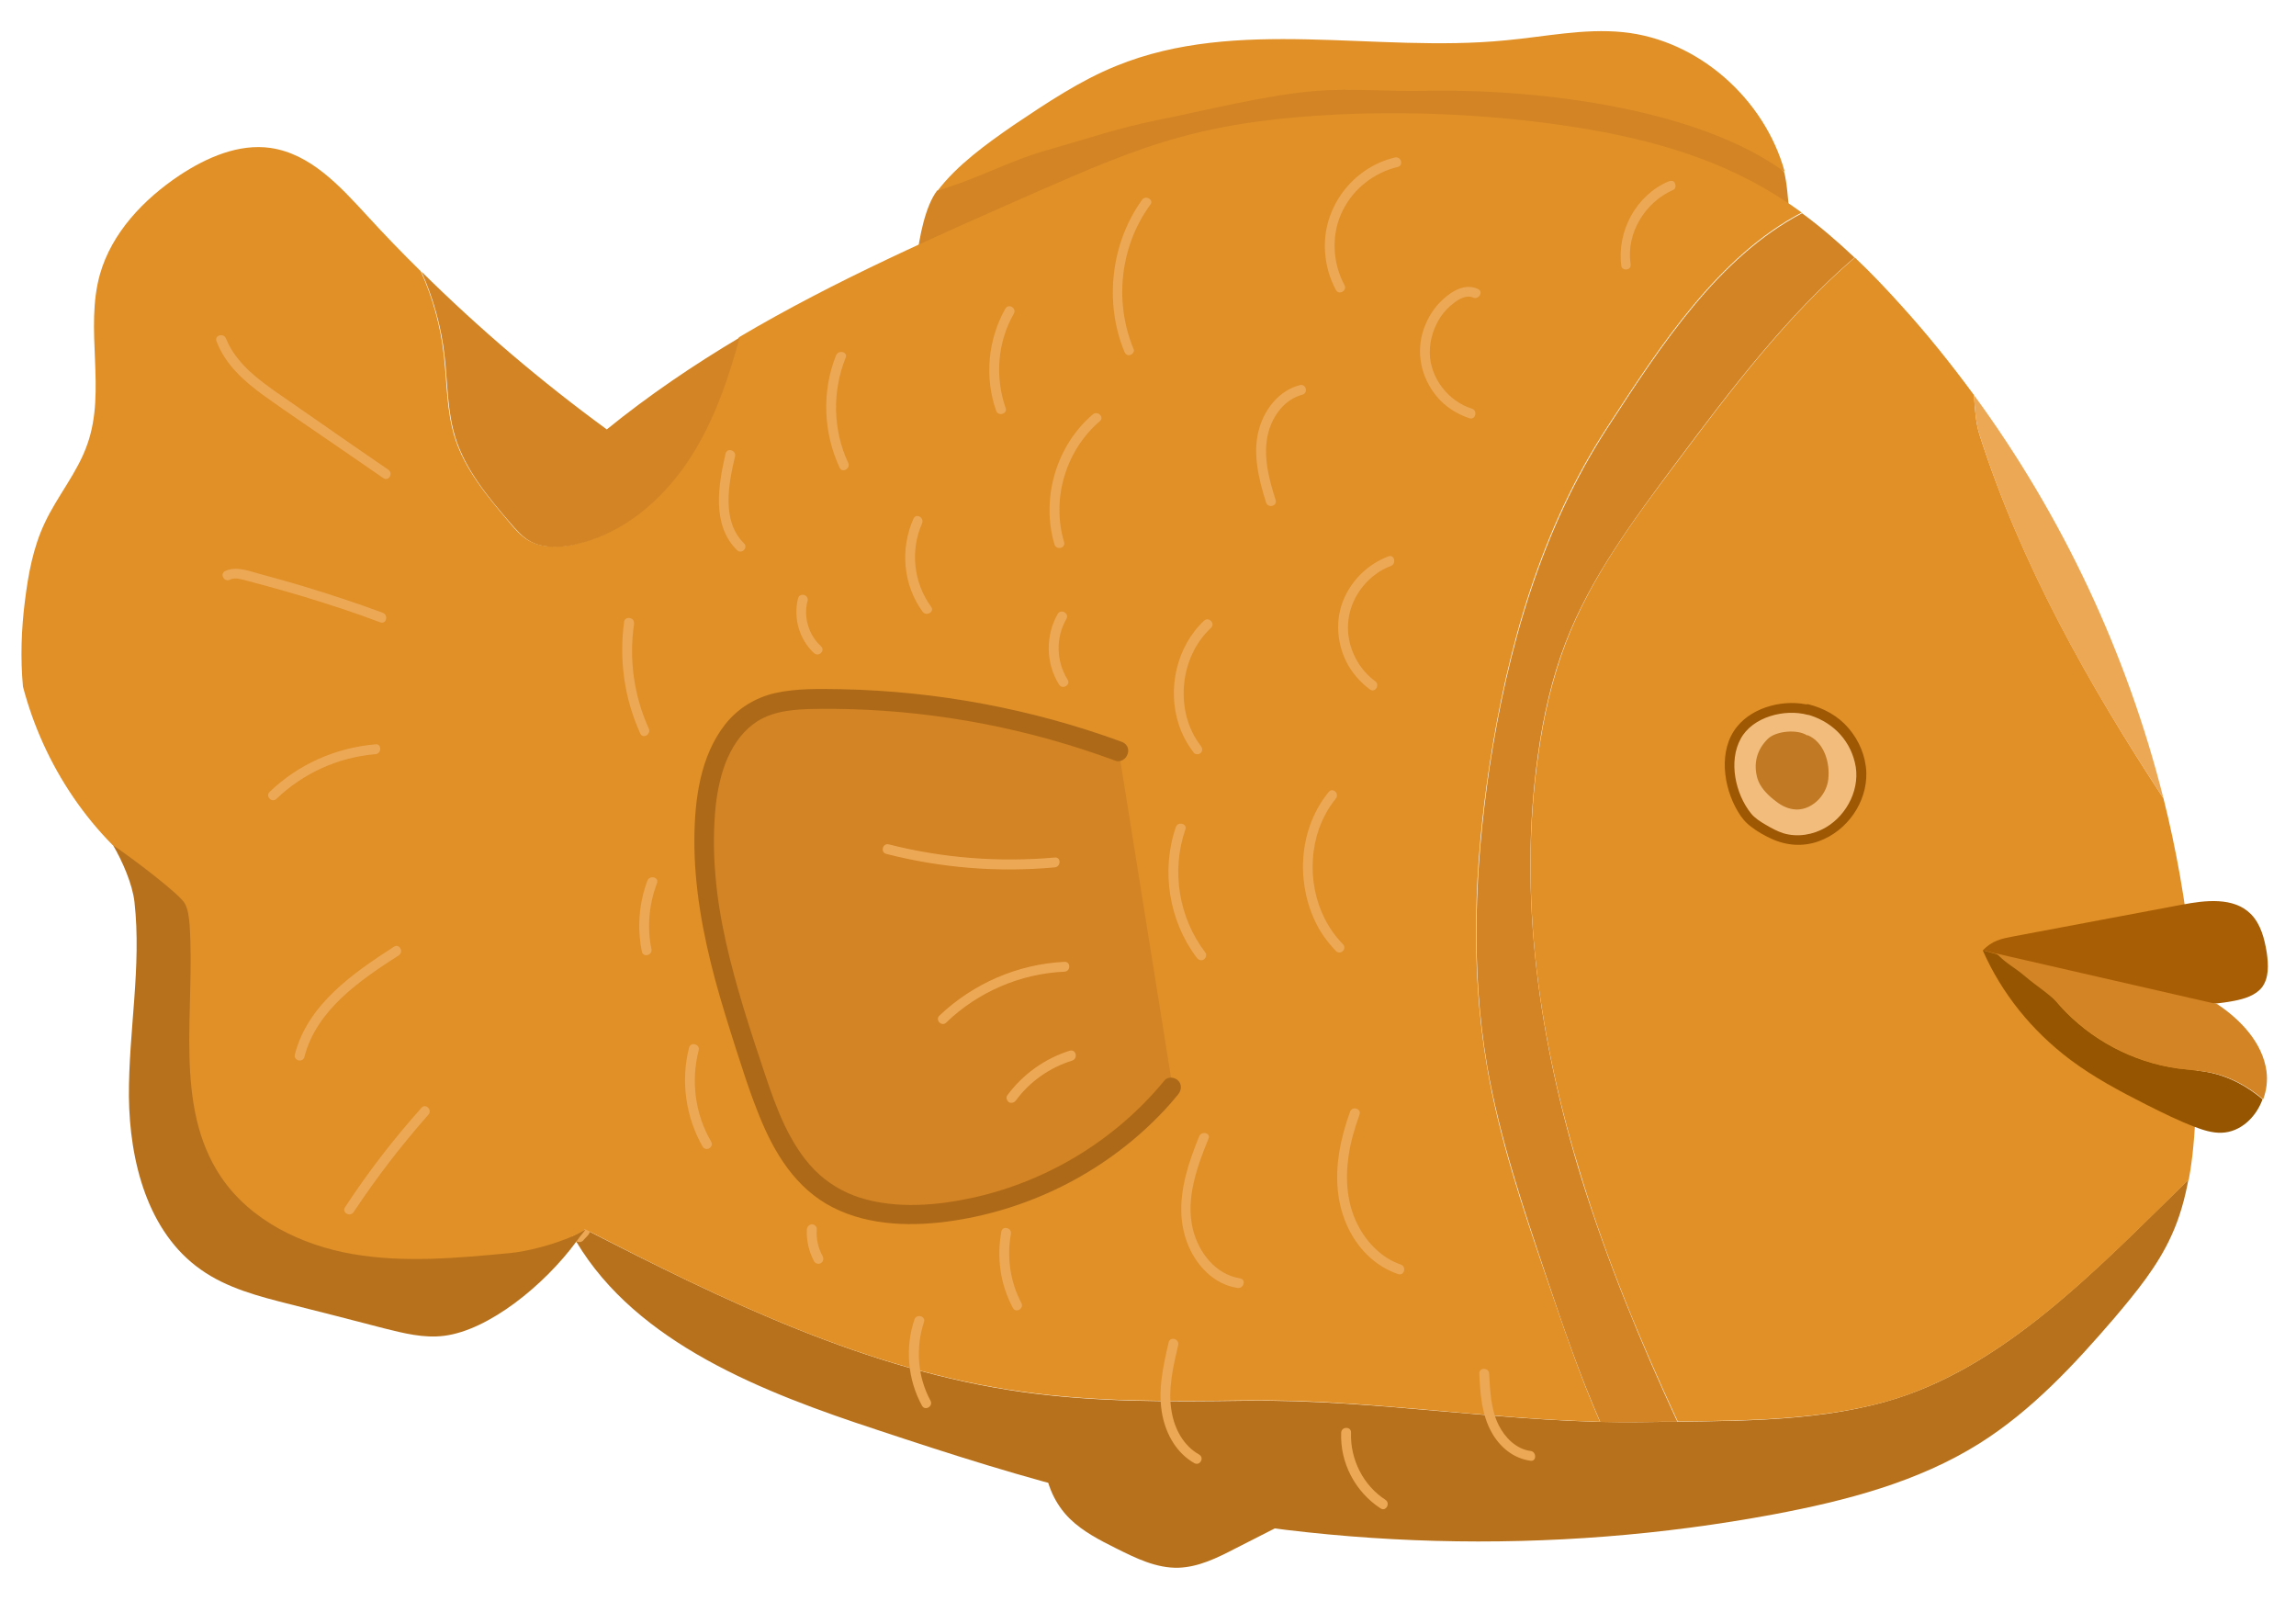 <?xml version="1.0" encoding="utf-8"?>
<!-- Generator: Adobe Illustrator 28.3.0, SVG Export Plug-In . SVG Version: 6.00 Build 0)  -->
<svg version="1.1" id="Layer_1" xmlns="http://www.w3.org/2000/svg" xmlns:xlink="http://www.w3.org/1999/xlink" x="0px" y="0px"
	 viewBox="0 0 700 488" style="enable-background:new 0 0 700 488;" xml:space="preserve">
<style type="text/css">
	.st0{fill:#E09027;}
	.st1{fill:#D38424;}
	.st2{fill:#B7711C;}
	.st3{fill:#EDA856;}
	.st4{fill:#AD6918;}
	.st5{fill:#F2BD7C;}
	.st6{fill:#9E5702;}
	.st7{fill:#C17923;}
	.st8{fill:#A85E05;}
	.st9{fill:#965500;}
</style>
<g>
	<g>
		<path class="st0" d="M285.8,58.2c12.4-3.5,24.7-7.1,37.1-10.6c11.3-3.2,22.6-6.5,34.1-8.8c15-3,30.3-4.3,45.6-5.6
			c10.4-0.8,20.7-1.7,31.1-1.9c37.7-0.8,75.6,6.5,110.4,21c-6.1-22.1-26.3-40.2-49.3-42.5c-11.9-1.2-23.8,1.4-35.8,2.5
			c-39.7,3.9-81.7-7.3-118.7,7.8c-11.1,4.5-21.2,11.3-31.2,18C300.7,43.9,291.8,50.3,285.8,58.2z"/>
	</g>
	<g>
		<path class="st1" d="M279.5,78.7l266-14c-0.3-3.2-0.7-9.3-1.6-12.4c-25.4-18.6-72.7-25.4-110.4-24.6c-10.4,0.2-21.6-0.8-32,0
			c-15.3,1.2-34,6-49,9c-11.5,2.3-21.7,5.8-33,9c-12.4,3.5-21.4,8.9-33.8,12.4C282,63,280.3,72.5,279.5,78.7z"/>
	</g>
	<g>
		<path class="st2" d="M175.7,378.5c18.5,31,56.8,45.9,91.8,57.4c22.3,7.4,44.7,14.6,67.5,20.1c67.2,16.4,137.9,18.3,205.9,5.6
			c21.8-4.1,43.8-9.8,62.6-21.6c15.9-10,28.9-24,41.1-38.2c6.6-7.8,13.2-15.8,17.4-25.1c2.5-5.4,4.1-11.2,5.2-17.1
			c-27.8,27.1-56.5,57.7-92.4,67.7c-23.1,6.5-49.2,5.8-73.2,6.2c-40.7,0.7-81.5-7.1-122.2-6.5c-22.7,0.3-45.4,0.5-67.9-2.7
			c-47.1-6.6-90.8-27.8-133.2-49.6C177.5,375.9,176.7,377.2,175.7,378.5z"/>
	</g>
	<g>
		<path class="st0" d="M482.3,359.3c7.8,25.4,18,49.9,29.2,74c21.2-0.2,43.4-0.5,63.4-6c35.9-10.1,64.7-40.6,92.4-67.7
			c1.3-6.9,1.8-13.9,2.1-20.9c1.4-32.1-2-64.2-9.8-95.3c0,0,0,0,0,0c-22.8-34.8-43.4-71.3-56.1-110.9c-1.1-3.5-1.4-7.7-1.7-12.1
			c-6.9-9.4-14.2-18.5-22-27.1c-4.6-5.1-9.3-10.1-14.3-14.8c-20.9,18-37.9,40.5-54.5,62.7c-12.9,17.2-25.9,34.6-33.6,54.7
			c-4.2,11-6.8,22.5-8.4,34.1C462.8,273.2,469.3,317.6,482.3,359.3z"/>
	</g>
	<g>
		<path class="st0" d="M174.7,376.7c0.2,0.3,0.3,0.6,0.5,0.8c0.2,0.3,0.3,0.6,0.5,0.9c0.9-1.2,1.6-2.3,2.4-3.5
			c-0.3,0.2-0.5,0.3-0.8,0.5C176.5,375.9,175.6,376.3,174.7,376.7z"/>
	</g>
	<g>
		<path class="st2" d="M176.7,377c0.9-0.9,1.8-1.6,1.8-2.3c-0.2,0.1-0.3,0.2-0.5,0.3C177.7,375.7,177.2,376.4,176.7,377z"/>
		<g>
			<path class="st3" d="M177.8,378.1c0.9-1,2.2-1.9,2.2-3.4c0-0.5-0.3-1-0.7-1.3c-0.5-0.3-1.1-0.3-1.5,0c-0.1,0.1-0.2,0.1-0.3,0.2
				c-0.1,0-0.1,0.1-0.2,0.1c-0.2,0.2-0.4,0.4-0.6,0.6c-0.1,0.2-0.3,0.4-0.4,0.7c-0.3,0.4-0.6,0.9-0.9,1.3c-0.1,0.2-0.2,0.4-0.2,0.6
				c0,0.2,0,0.4,0,0.6c0.1,0.3,0.4,0.7,0.7,0.9c0.3,0.2,0.8,0.3,1.2,0.2c0.1-0.1,0.2-0.1,0.4-0.2c0.2-0.1,0.4-0.3,0.5-0.5
				c0.5-0.7,0.9-1.3,1.3-2c-0.2,0.2-0.4,0.4-0.5,0.5c0.2-0.1,0.3-0.2,0.5-0.3c-0.8-0.4-1.5-0.9-2.3-1.3c0,0,0,0.1,0,0.1
				c0-0.1,0-0.3,0.1-0.4c0,0.1,0,0.2-0.1,0.3c0.1-0.1,0.1-0.2,0.2-0.4c-0.1,0.1-0.2,0.3-0.3,0.4c0.1-0.1,0.2-0.2,0.2-0.3
				c-0.4,0.6-1,1-1.5,1.5c-0.3,0.3-0.4,0.7-0.4,1.1c0,0.4,0.2,0.8,0.4,1.1c0.3,0.3,0.7,0.5,1.1,0.4
				C177.1,378.5,177.5,378.4,177.8,378.1z"/>
		</g>
	</g>
	<g>
		<path class="st0" d="M7,209.3L7,209.3c6.3,24,20.8,45.9,41.6,60.3c2.5,1.8,5.3,3.5,6.7,6.2c1,2,1.3,4.2,1.4,6.4
			c1.9,26.8-5.4,56.6,10.2,78.9c9.5,13.5,25.9,21.3,42.6,24.1c16.7,2.8,33.7,1.3,50.5-0.3c4.8-0.4,11.4-4.2,15.1-7.3
			c-0.2-0.3-0.3-0.6-0.5-0.8c0.9-0.4,1.8-0.8,2.6-1.3c0.3-0.1,0.5-0.3,0.8-0.5h0c0.1-0.1,0.2-0.2,0.2-0.4
			c42.4,21.9,86,43,133.2,49.6c22.5,3.2,45.2,3,67.9,2.7c36.2-0.5,72.4,5.6,108.5,6.5c-6.3-14.4-11.3-29.3-16.4-44.2
			c-7.2-21.1-14.4-42.4-18.1-64.4c-5.1-30-3.8-60.7,0.7-90.8c5.5-36.5,15.8-72.9,36-103.8c16.4-25.2,33.9-52.1,59.3-65.4
			c-3.8-2.8-7.7-5.3-11.7-7.6c-19.8-11.4-42.7-16.6-65.4-19.6c-21.4-2.8-43-3.7-64.6-2.7c-16.1,0.8-32.3,2.6-47.8,6.9
			c-14.7,4-28.6,10.1-42.6,16.2c-31.2,13.7-62.7,27.5-91.9,44.8c-3.2,11.7-7,23.1-13.1,33.5c-7.1,12.1-17.7,22.8-30.7,27.7
			c0,0-0.1,0-0.1,0c-1.9,0.7-3.9,1.3-5.9,1.8c-0.4,0.1-0.8,0.2-1.2,0.3c-4.3,0.8-9,0.9-12.9-1.2c-2.5-1.4-4.5-3.7-6.3-5.9
			c-6.6-7.8-13.3-15.8-16.4-25.5c-2.6-8.2-2.4-16.9-3.4-25.4c-1-8.8-3.4-17.4-7-25.4c-5.7-5.6-11.2-11.3-16.5-17.1
			c-8.2-8.9-17.1-18.7-29.3-20.5C72.8,43.7,63,48,54.8,53.4C43.7,60.8,34.1,71,30.5,83.5c-4.8,16.9,2,35.5-3.9,52
			c-3,8.6-9.2,15.8-13,24c-3.5,7.4-5,15.6-6,23.7C6.5,191.8,6.2,200.7,7,209.3z"/>
	</g>
	<g>
		<path class="st0" d="M174.7,376.7c0.2,0.3,0.3,0.6,0.5,0.8c0.9-0.8,1.6-1.5,2.1-2.1C176.5,375.9,175.6,376.3,174.7,376.7z"/>
	</g>
	<g>
		<path class="st1" d="M128.5,82.8c3.6,8.1,6,16.7,7,25.4c1,8.5,0.8,17.2,3.4,25.4c3.1,9.7,9.8,17.8,16.4,25.5
			c1.9,2.2,3.8,4.5,6.3,5.9c3.8,2.1,8.6,2,12.9,1.2c0.4-0.1,0.8-0.2,1.2-0.3c2-0.5,4-1,5.9-1.8c0,0,0.1,0,0.1,0
			c13-4.9,23.6-15.5,30.7-27.7c6.1-10.4,9.9-21.8,13.1-33.5c-14.1,8.4-27.7,17.6-40.5,28C165,116.3,146.1,100.2,128.5,82.8z"/>
	</g>
	<g>
		<path class="st2" d="M392.6,463.9c-5.4,2.7-10.7,5.5-16.1,8.2c-5.4,2.8-11.1,5.6-17.2,5.8c-6.7,0.2-13-2.9-19-5.9
			c-5-2.5-10.1-5.1-14.1-9c-4.6-4.5-7.4-10.8-7.7-17.3"/>
	</g>
	<g>
		<path class="st1" d="M341.1,229c-29.2-10.8-60.4-16.2-91.5-15.9c-6.5,0.1-13.2,0.4-18.9,3.5c-10.1,5.5-14.2,18-15.3,29.5
			c-2.7,27.4,6.1,54.5,14.7,80.7c4.4,13.4,9.5,27.8,21.1,36c10.1,7.2,23.4,8.3,35.8,6.9c27.2-3,53.1-17,70.5-38.2"/>
		<g>
			<path class="st4" d="M341.9,226.1c-27.3-10-56.2-15.4-85.3-16c-6.8-0.1-13.8-0.3-20.4,1.2c-6,1.4-11.3,4.7-15.1,9.5
				c-7.6,9.7-9.3,22.8-9.4,34.8c-0.1,14.6,2.6,29.2,6.4,43.3c1.9,7,4.1,14,6.3,20.9c2,6.1,3.9,12.3,6.3,18.3
				c4.3,11.3,10.4,22.4,21.1,28.8c11,6.5,24.5,7.1,36.8,5.5c24.4-3.2,47.5-14.6,64.7-32.2c2.1-2.1,4-4.3,5.9-6.6c1-1.2,1.2-3,0-4.2
				c-1.1-1.1-3.2-1.3-4.2,0c-14.7,17.9-35.3,30.5-57.9,35.6c-11.3,2.5-23.7,3.6-34.9,0.1c-5.3-1.7-10.1-4.6-14-8.6
				c-3.8-3.9-6.6-8.6-9-13.5c-2.4-5.1-4.3-10.5-6.1-15.9c-2.2-6.6-4.4-13.2-6.4-19.8c-4-13.3-7.5-26.9-8.6-40.7
				c-0.6-6.9-0.6-14,0.1-20.9c0.5-4.7,1.7-10.4,3.7-14.8c2.1-4.6,5-8.5,9.1-11.1c5.2-3.2,11.5-3.6,17.5-3.7
				c27.7-0.4,55.4,3.8,81.8,12.4c3.3,1.1,6.6,2.2,9.8,3.4c1.5,0.6,3.3-0.6,3.7-2.1C344.4,228.1,343.4,226.6,341.9,226.1L341.9,226.1
				z"/>
		</g>
	</g>
	<g>
		<g>
			<path class="st3" d="M321.6,261.4c-17,1.5-34.1,0.2-50.6-4c-1.9-0.5-2.7,2.4-0.8,2.9c16.8,4.3,34.2,5.7,51.4,4.1
				C323.5,264.2,323.5,261.2,321.6,261.4L321.6,261.4z"/>
		</g>
	</g>
	<g>
		<g>
			<path class="st3" d="M324.5,293.2c-14.2,0.7-27.8,6.6-38.1,16.4c-1.4,1.3,0.7,3.5,2.1,2.1c9.6-9.3,22.6-14.9,36-15.5
				C326.5,296.1,326.5,293.1,324.5,293.2L324.5,293.2z"/>
		</g>
	</g>
	<g>
		<g>
			<path class="st3" d="M326.1,320.3c-7.6,2.4-14.3,7.2-19,13.6c-0.5,0.7-0.1,1.7,0.5,2.1c0.8,0.4,1.6,0.1,2.1-0.5
				c4.2-5.8,10.4-10.1,17.2-12.2C328.8,322.6,328,319.7,326.1,320.3L326.1,320.3z"/>
		</g>
	</g>
	<g>
		<g>
			<path class="st3" d="M118.4,143.2c-7.6-5.2-15.1-10.4-22.7-15.7c-3.7-2.6-7.4-5.1-11.1-7.7c-3-2.1-6-4.3-8.7-6.8
				c-2.9-2.8-5.5-6-7-9.8c-0.7-1.8-3.6-1-2.9,0.8c2.7,7.2,8.5,12.3,14.6,16.7c7.5,5.4,15.2,10.5,22.7,15.7c4.5,3.1,9,6.2,13.5,9.3
				C118.5,146.9,120,144.3,118.4,143.2L118.4,143.2z"/>
		</g>
	</g>
	<g>
		<g>
			<path class="st3" d="M116.7,186.8c-8.1-3-16.3-5.7-24.6-8.2c-4.1-1.2-8.2-2.4-12.4-3.5c-3.4-0.9-7.7-2.7-11.1-1
				c-1.7,0.9-0.2,3.5,1.5,2.6c1.5-0.8,3.5-0.1,5.1,0.3c1.9,0.5,3.8,1,5.6,1.5c4,1.1,7.9,2.2,11.9,3.4c7.8,2.4,15.6,4.9,23.2,7.8
				C117.8,190.4,118.5,187.5,116.7,186.8L116.7,186.8z"/>
		</g>
	</g>
	<g>
		<g>
			<path class="st3" d="M114.5,226.9c-12.1,1-23.6,6.1-32.3,14.5c-1.4,1.3,0.7,3.5,2.1,2.1c8.1-7.8,18.9-12.7,30.2-13.6
				C116.4,229.7,116.4,226.7,114.5,226.9L114.5,226.9z"/>
		</g>
	</g>
	<g>
		<g>
			<path class="st3" d="M120.1,288.6c-12.4,8-26.3,17.6-30.2,32.8c-0.5,1.9,2.4,2.7,2.9,0.8c3.7-14.4,17-23.4,28.8-31
				C123.2,290.1,121.7,287.5,120.1,288.6L120.1,288.6z"/>
		</g>
	</g>
	<g>
		<g>
			<path class="st3" d="M128.5,337.7c-8.5,9.5-16.3,19.6-23.3,30.3c-1.1,1.6,1.5,3.1,2.6,1.5c6.9-10.4,14.5-20.3,22.8-29.7
				C131.9,338.4,129.8,336.2,128.5,337.7L128.5,337.7z"/>
		</g>
	</g>
	<g>
		<path class="st5" d="M551,216.2c8,2,13.9,7.4,16,15.8c2.1,8.4-2.5,17.7-10.1,21.8c-4.6,2.5-10.3,3.1-15.1,1
			c-2.6-1.2-7-3.4-8.8-5.6c-5.2-6.3-7.3-16.5-4-24c3.3-7.5,14.6-11,22.5-8.8"/>
		<g>
			<path class="st6" d="M550.6,217.7c7.4,1.9,13.1,7.2,14.9,14.7c1.9,7.6-2.2,15.9-8.8,19.8c-3.9,2.3-8.7,3.1-13,1.8
				c-1.9-0.6-3.7-1.6-5.4-2.6c-1.7-1-3.3-2-4.5-3.5c-4.7-5.9-6.9-15.8-3.1-22.7c3.6-6.7,13.4-9.2,20.4-7.3c1.9,0.5,2.7-2.4,0.8-2.9
				c-7.5-2-17.3,0.3-22.3,6.5c-5.8,7.1-4.2,18.4,0.2,25.8c1.1,1.9,2.4,3.5,4.2,4.8c1.8,1.4,3.8,2.5,5.9,3.5
				c4.7,2.2,9.8,2.6,14.7,0.8c8.5-3.1,14.7-11.8,14.4-21c-0.2-4.9-2.2-9.7-5.4-13.4c-3.1-3.7-7.5-6.1-12.2-7.3
				C549.6,214.3,548.8,217.2,550.6,217.7L550.6,217.7z"/>
		</g>
	</g>
	<g>
		<path class="st7" d="M551.1,224.1c5,2.1,6.9,8.3,6.3,13.5s-5.5,9.8-10.6,9.1c-2.3-0.3-4.3-1.5-6.1-3c-2.1-1.7-4.1-3.8-4.9-6.4
			c-1.3-4.5-0.2-8.8,3.2-12.1c2.5-2.4,9-3,12-1"/>
	</g>
	<g>
		<path class="st8" d="M604.5,289.7c3-3,5.4-3.5,9.6-4.3c17-3.2,34-6.4,51-9.6c7.3-1.4,15.9-2.4,21.1,2.8c3.1,3.1,4.2,7.6,4.9,11.9
			c0.5,3.6,0.7,7.6-1.5,10.5c-2,2.5-5.4,3.5-8.5,4.1c-14.8,2.8-30.1,0.8-44.4-4.1C618.5,294.7,617.5,292.7,604.5,289.7"/>
	</g>
	<g>
		<path class="st9" d="M604.5,289.7c5.8,13.2,15,24.5,26.5,33.2c7.3,5.5,15.4,9.8,23.5,13.9c4.8,2.4,9.6,4.8,14.6,6.7
			c2.6,1,5.4,1.9,8.2,1.8c5.8-0.2,10.5-4.7,12.5-10.2c-4.5-3.8-9.7-6.7-15.4-8c-3.4-0.8-7-1-10.5-1.4c-13.7-1.9-26.6-8.8-35.8-19
			c-3.1-3.4-5.8-7.2-9.3-10.2c-3.5-3-5.5-3.7-10.3-5.7L604.5,289.7z"/>
	</g>
	<g>
		<path class="st1" d="M453.4,324.9c3.8,22,11,43.2,18.1,64.4c5,14.9,10.1,29.8,16.4,44.2c4.6,0.1,9.1,0.1,13.7,0
			c3.2-0.1,6.5-0.1,9.8-0.1c-11.2-24.1-21.3-48.7-29.2-74c-12.9-41.8-19.4-86.1-13.3-129.4c1.6-11.6,4.2-23.2,8.4-34.1
			c7.7-20,20.8-37.5,33.6-54.7c16.6-22.2,33.6-44.7,54.5-62.7c-5.1-4.8-10.4-9.4-16-13.5c-25.4,13.3-42.9,40.2-59.3,65.4
			c-20.1,30.9-30.5,67.3-36,103.8C449.7,264.2,448.3,294.9,453.4,324.9z"/>
	</g>
	<g>
		<g>
			<path class="st3" d="M450.6,88.1c-3.8-1.8-7.8,0.5-10.6,3.1c-2.7,2.4-4.7,5.6-5.9,9c-2.5,7.1-0.9,14.7,3.8,20.5
				c2.6,3.2,6.2,5.5,10.1,6.8c1.8,0.6,2.6-2.3,0.8-2.9c-7.3-2.3-12.8-9.4-12.9-17.1c0-3.9,1.2-7.7,3.3-10.9c1.1-1.6,2.5-3.1,4-4.2
				c1.5-1.2,3.9-2.6,5.9-1.7C450.8,91.5,452.4,88.9,450.6,88.1L450.6,88.1z"/>
		</g>
	</g>
	<g>
		<g>
			<path class="st3" d="M423.3,169.6c-6.1,2.3-11,7-13.6,13c-2.6,6.1-2.2,13,0.7,19c1.7,3.4,4.2,6.3,7.3,8.6
				c1.6,1.1,3.1-1.5,1.5-2.6c-5.9-4.3-9.2-12.1-8-19.3c1.1-7,6.2-13.3,12.9-15.8C425.8,171.8,425.1,168.9,423.3,169.6L423.3,169.6z"
				/>
		</g>
	</g>
	<g>
		<g>
			<path class="st3" d="M405.1,241.4c-8.8,10.8-10.1,26.3-4.4,38.9c1.6,3.6,3.9,6.8,6.6,9.6c1.4,1.4,3.5-0.7,2.1-2.1
				c-8.9-9.1-11.4-23.2-7.3-35.1c1.2-3.3,2.9-6.5,5.1-9.2C408.5,242,406.4,239.9,405.1,241.4L405.1,241.4z"/>
		</g>
	</g>
	<g>
		<g>
			<path class="st3" d="M411.6,338.9c-2.9,8-4.7,16.6-3.6,25.1c0.9,6.9,3.8,13.5,8.7,18.4c2.7,2.7,6,4.8,9.6,6
				c1.8,0.6,2.6-2.3,0.8-2.9c-5.8-2-10.3-6.6-13.1-12c-3.3-6.4-3.9-13.8-2.9-20.8c0.6-4.4,1.9-8.8,3.4-13
				C415.1,337.9,412.2,337.1,411.6,338.9L411.6,338.9z"/>
		</g>
	</g>
	<g>
		<g>
			<path class="st3" d="M508.7,55.3c-9.9,4.2-15.8,15.2-14.4,25.8c0.1,0.8,1.1,1.2,1.8,1c0.9-0.2,1.2-1,1-1.8
				c-1.3-9.3,4.5-18.7,13-22.4c0.8-0.3,0.9-1.4,0.5-2.1C510.4,55.1,509.5,55,508.7,55.3L508.7,55.3z"/>
		</g>
	</g>
	<g>
		<g>
			<path class="st3" d="M425.3,48c-13.1,3.1-22.4,15.6-21.3,29.1c0.3,4,1.4,7.8,3.3,11.3c0.9,1.7,3.5,0.2,2.6-1.5
				c-3.8-7-4.1-15.9-0.4-23c3.3-6.5,9.5-11.3,16.6-13C428,50.5,427.2,47.6,425.3,48L425.3,48z"/>
		</g>
	</g>
	<g>
		<g>
			<path class="st3" d="M396.3,117.4c-6.2,1.6-10.5,7-12.3,12.9c-2.3,7.5-0.3,15.6,2,22.9c0.6,1.8,3.5,1.1,2.9-0.8
				c-2.1-6.6-4-13.8-2.2-20.6c1.4-5.2,5-10.1,10.4-11.5C398.9,119.8,398.2,116.9,396.3,117.4L396.3,117.4z"/>
		</g>
	</g>
	<g>
		<g>
			<path class="st3" d="M367.1,189.2c-8.4,7.9-11.3,20.8-7.7,31.7c1,3.1,2.6,6,4.6,8.6c0.5,0.6,1.6,0.5,2.1,0c0.6-0.6,0.5-1.5,0-2.1
				c-8.1-10.5-6.6-27,3.1-36C370.6,190,368.5,187.9,367.1,189.2L367.1,189.2z"/>
		</g>
	</g>
	<g>
		<g>
			<path class="st3" d="M358.5,252.1c-4.6,13.3-2.1,28.7,6.4,39.9c0.5,0.6,1.3,1,2.1,0.5c0.6-0.4,1-1.4,0.5-2.1
				c-8.1-10.6-10.5-24.9-6.1-37.6C362,251.1,359.1,250.3,358.5,252.1L358.5,252.1z"/>
		</g>
	</g>
	<g>
		<g>
			<path class="st3" d="M365.6,346.4c-3.1,7.6-5.9,15.8-5.4,24.2c0.4,6.5,3,12.9,7.8,17.4c2.6,2.4,5.8,4.1,9.3,4.6
				c1.9,0.3,2.7-2.6,0.8-2.9c-7.5-1.2-12.6-7.8-14.4-14.9c-2.3-9.3,1.2-19,4.7-27.6C369.3,345.4,366.4,344.6,365.6,346.4
				L365.6,346.4z"/>
		</g>
	</g>
	<g>
		<g>
			<path class="st3" d="M348.2,60.9c-9.5,13.2-11.6,31.3-5.4,46.3c0.3,0.8,1,1.3,1.8,1c0.7-0.2,1.4-1.1,1-1.8
				c-6-14.4-4.1-31.4,5.1-44C351.9,60.9,349.3,59.4,348.2,60.9L348.2,60.9z"/>
		</g>
	</g>
	<g>
		<g>
			<path class="st3" d="M333.2,126.3c-11.2,9.5-15.9,25.7-11.7,39.7c0.6,1.8,3.5,1.1,2.9-0.8c-3.9-13.1,0.5-27.9,10.9-36.8
				C336.8,127.2,334.7,125.1,333.2,126.3L333.2,126.3z"/>
		</g>
	</g>
	<g>
		<g>
			<path class="st3" d="M322.5,187.1c-3.8,6.6-3.7,15.1,0.4,21.6c1,1.6,3.6,0.1,2.6-1.5c-3.5-5.6-3.7-12.8-0.4-18.5
				C326.1,187,323.5,185.5,322.5,187.1L322.5,187.1z"/>
		</g>
	</g>
	<g>
		<g>
			<path class="st3" d="M306.5,94.1c-5.3,9.4-6.4,20.9-2.8,31.1c0.6,1.8,3.5,1,2.9-0.8c-3.3-9.5-2.5-20.1,2.5-28.8
				C310,93.9,307.5,92.4,306.5,94.1L306.5,94.1z"/>
		</g>
	</g>
	<g>
		<g>
			<path class="st3" d="M278.5,158.1c-4.1,9.2-3.2,20.2,2.8,28.4c1.1,1.5,3.7,0,2.6-1.5c-5.3-7.2-6.5-17.1-2.8-25.4
				C281.9,157.8,279.3,156.3,278.5,158.1L278.5,158.1z"/>
		</g>
	</g>
	<g>
		<g>
			<path class="st3" d="M254.9,108.3c-4.4,11-3.9,23.6,1.1,34.3c0.8,1.7,3.4,0.2,2.6-1.5c-4.7-10-4.9-21.8-0.8-32
				C258.6,107.3,255.7,106.5,254.9,108.3L254.9,108.3z"/>
		</g>
	</g>
	<g>
		<g>
			<path class="st3" d="M221.2,138.3c-2.2,9.6-4.3,21.7,3.5,29.4c1.4,1.4,3.5-0.8,2.1-2.1c-6.9-6.8-4.7-18.1-2.7-26.5
				C224.5,137.2,221.6,136.4,221.2,138.3L221.2,138.3z"/>
		</g>
	</g>
	<g>
		<g>
			<path class="st3" d="M190.3,189.4c-1.6,11.6,0,23.4,4.9,34.2c0.8,1.8,3.4,0.2,2.6-1.5c-4.5-9.9-6.1-21.1-4.5-31.8
				c0.1-0.8-0.2-1.6-1-1.8C191.5,188.1,190.4,188.6,190.3,189.4L190.3,189.4z"/>
		</g>
	</g>
	<g>
		<g>
			<path class="st3" d="M243.3,182.4c-1.5,6,0.4,12.6,4.9,16.7c1.4,1.3,3.5-0.8,2.1-2.1c-3.8-3.5-5.4-8.9-4.1-13.8
				C246.7,181.3,243.8,180.5,243.3,182.4L243.3,182.4z"/>
		</g>
	</g>
	<g>
		<g>
			<path class="st3" d="M197.4,268.4c-2.6,6.9-3.2,14.5-1.7,21.7c0.4,1.9,3.3,1.1,2.9-0.8c-1.4-6.7-0.7-13.7,1.7-20.1
				C201,267.4,198.1,266.7,197.4,268.4L197.4,268.4z"/>
		</g>
	</g>
	<g>
		<g>
			<path class="st3" d="M210.1,319.3c-2.6,10.1-1.1,21.1,4.1,30.2c1,1.7,3.6,0.2,2.6-1.5c-4.9-8.4-6.2-18.5-3.8-27.8
				C213.5,318.3,210.6,317.5,210.1,319.3L210.1,319.3z"/>
		</g>
	</g>
	<g>
		<g>
			<path class="st3" d="M305.3,375.4c-1.5,8-0.3,16.2,3.5,23.3c0.9,1.7,3.5,0.2,2.6-1.5c-3.4-6.4-4.5-13.9-3.2-21
				C308.6,374.3,305.7,373.5,305.3,375.4L305.3,375.4z"/>
		</g>
	</g>
	<g>
		<g>
			<path class="st3" d="M246,374.7c-0.2,3.4,0.6,6.8,2.2,9.8c0.4,0.7,1.4,1,2.1,0.5c0.7-0.4,0.9-1.3,0.5-2.1c-1.4-2.5-2-5.3-1.8-8.2
				c0.1-0.8-0.7-1.5-1.5-1.5C246.7,373.3,246.1,373.9,246,374.7L246,374.7z"/>
		</g>
	</g>
	<g>
		<g>
			<path class="st3" d="M466.6,442.3c-4.4-0.6-7.8-4.1-9.7-7.9c-2.4-4.8-2.6-10.4-2.9-15.7c-0.1-1.9-3.1-1.9-3,0
				c0.3,6.1,0.7,12.4,3.7,17.8c2.5,4.6,6.7,8.1,12,8.8C468.5,445.5,468.5,442.5,466.6,442.3L466.6,442.3z"/>
		</g>
	</g>
	<g>
		<g>
			<path class="st3" d="M422.4,457.2c-6.8-4.4-10.8-12.4-10.5-20.5c0.1-1.9-2.9-1.9-3,0c-0.4,9.2,4.3,18.1,12,23.1
				C422.5,460.9,424,458.3,422.4,457.2L422.4,457.2z"/>
		</g>
	</g>
	<g>
		<g>
			<path class="st3" d="M365.6,443.4c-4.8-2.7-7.5-7.8-8.4-13.1c-1.2-6.8,0.5-13.8,2-20.3c0.4-1.9-2.5-2.7-2.9-0.8
				c-1.7,7.3-3.4,14.8-1.9,22.3c1.2,5.9,4.4,11.5,9.7,14.5C365.8,447,367.3,444.4,365.6,443.4L365.6,443.4z"/>
		</g>
	</g>
	<g>
		<g>
			<path class="st3" d="M283.7,427c-4-7.4-4.6-16.1-2-24c0.6-1.8-2.3-2.6-2.9-0.8c-2.9,8.6-2.1,18.3,2.3,26.3
				C282,430.2,284.6,428.7,283.7,427L283.7,427z"/>
		</g>
	</g>
	<g>
		<path class="st2" d="M34.5,257.7c2.8,4.8,5.9,11.8,6.5,17.3c2.2,19.6-1.8,39.4-1.7,59.2C39.5,354,45,375.6,61.2,387
			c8,5.7,17.8,8.2,27.3,10.6c9.5,2.4,19,4.8,28.5,7.3c6,1.5,12.2,3.1,18.4,2.3c13.6-1.7,30.5-15.4,40.3-28.7c0.4-0.5,0.7-1,1-1.4
			c0,0,0,0,0,0c0.5-0.7,1.4-1.6,1.8-2.3c-1,0.6-2.6,1.5-3.8,2c-5.9,2.6-13.9,4.7-19.4,5.2c-15.9,1.5-32,3-47.7,0.3
			c-15.7-2.7-31.3-10.3-40.2-23.5c-14.7-21.8-7.8-50.8-9.6-77c-0.2-2.1-0.4-4.4-1.4-6.3C55.1,272.8,40.5,261.7,34.5,257.7z"/>
	</g>
	<g>
		<path class="st3" d="M601.8,120.4c0.3,4.4,0.6,8.6,1.7,12.1c12.6,39.6,33.2,76.1,56.1,110.9C648.5,199.2,628.7,157.1,601.8,120.4z
			"/>
	</g>
	<g>
		<path class="st1" d="M617.5,297.7c3.5,3,7.7,5.5,10.8,9c9.2,10.2,22.2,17.1,35.8,19c3.5,0.5,7,0.7,10.5,1.4
			c5.7,1.3,10.9,4.2,15.4,8c1-2.7,1.4-5.7,1-8.6c-1.2-8.6-7.8-15.6-15-20.4l-67.2-15.4C611.5,293.7,614,294.7,617.5,297.7z"/>
	</g>
</g>
</svg>
